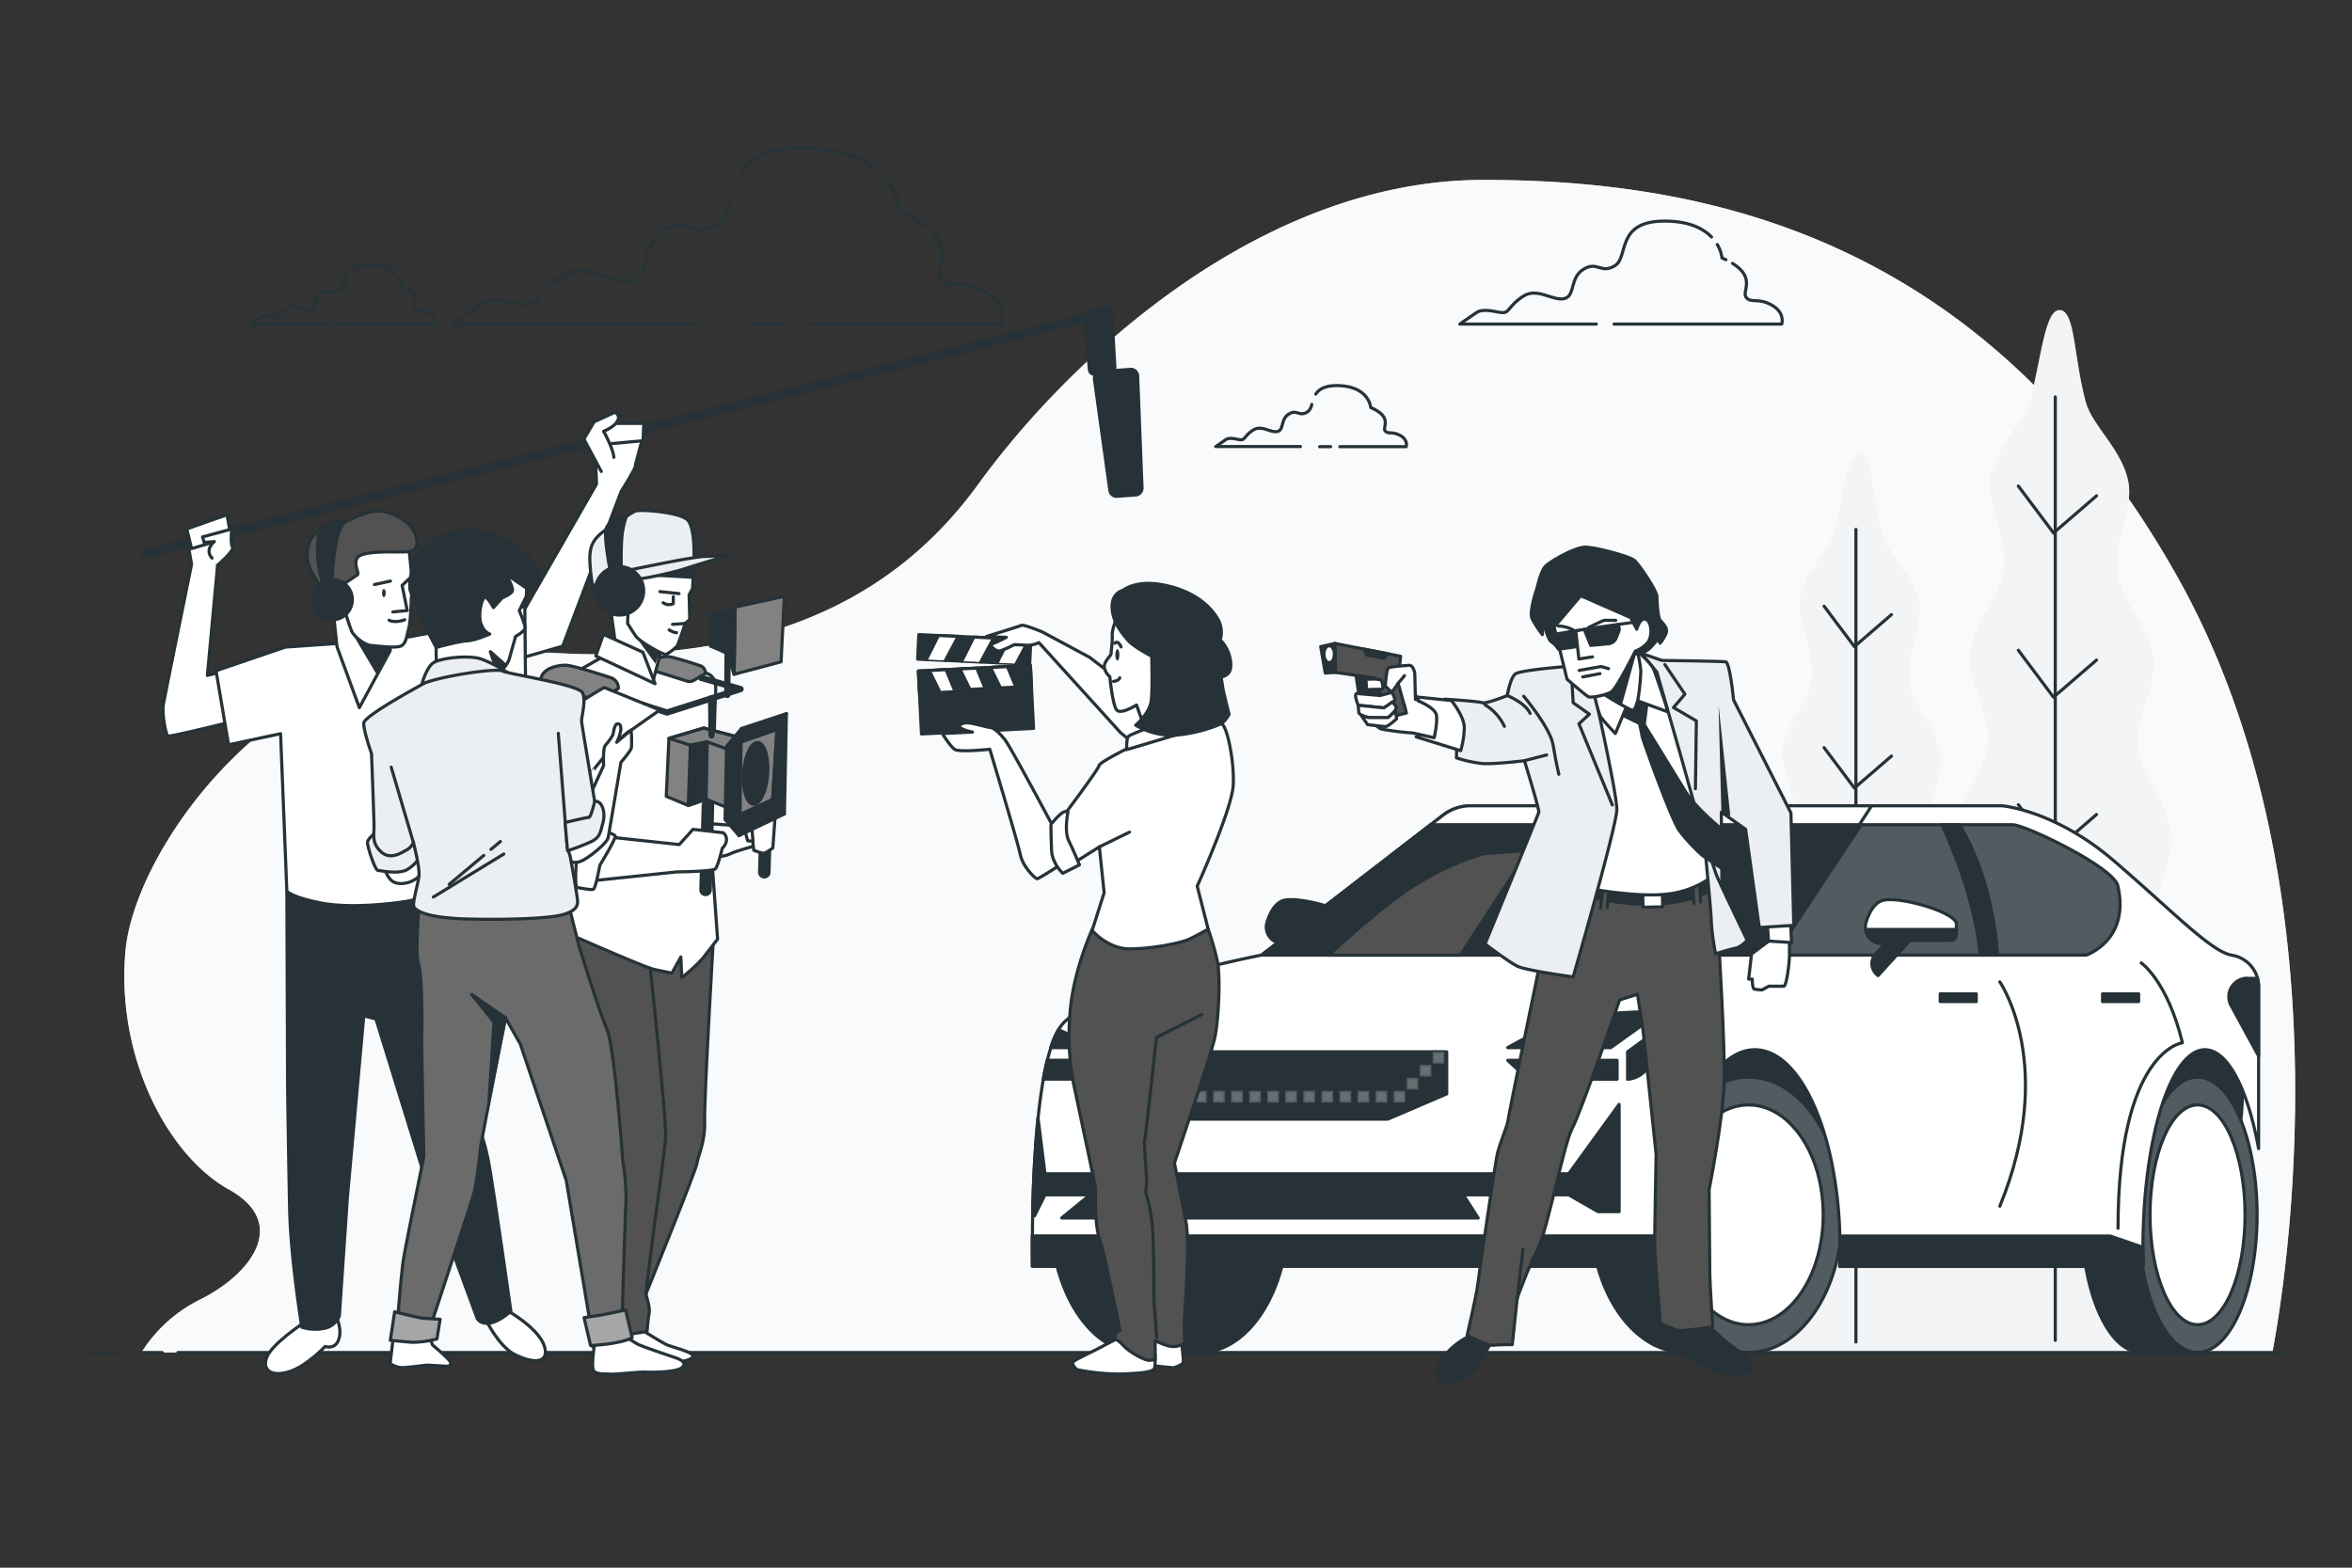 <svg xmlns="http://www.w3.org/2000/svg" xmlns:xlink="http://www.w3.org/1999/xlink" viewBox="0 0 750 500"><rect x="0" y="0" width="750" height="500" fill="#333333" stroke="none"/><defs><clipPath id="freepik--clip-path--inject-2"><ellipse cx="557.57" cy="387.45" rx="29.85" ry="43.93" style="fill:#263238;stroke:#263238;stroke-linecap:round;stroke-linejoin:round"></ellipse></clipPath><clipPath id="freepik--clip-path-2--inject-2"><ellipse cx="700.75" cy="387.45" rx="18.99" ry="43.93" style="fill:#263238;stroke:#263238;stroke-linecap:round;stroke-linejoin:round"></ellipse></clipPath><clipPath id="freepik--clip-path-3--inject-2"><path d="M566,304.62h99.26s14.09-4.7,10.06-22.13c-1.36-5.92-29.51-19.45-33.53-19.45H593.46Z" style="fill:#263238;stroke:#263238;stroke-linecap:round;stroke-linejoin:round"></path></clipPath></defs><g id="freepik--background-simple--inject-2"><path d="M73,379.38c19.36,10.77,7,27-9,35a46.43,46.43,0,0,0-18.91,17H724.6c4-21,25.23-149.16-30.6-248-61-108-150-126-221-126s-132,57-161,97-75.22,59.88-147.61,52.94S43,269.38,40,303.38,53.64,368.62,73,379.38Z" style="fill:#ECEFF1"></path><path d="M73,379.38c19.36,10.77,7,27-9,35a46.43,46.43,0,0,0-18.91,17H724.6c4-21,25.23-149.16-30.6-248-61-108-150-126-221-126s-132,57-161,97-75.22,59.88-147.61,52.94S43,269.38,40,303.38,53.64,368.62,73,379.38Z" style="fill:#fff;opacity:0.7"></path></g><g id="freepik--Clouds--inject-2"><path d="M545.78,75.59c-2.46-2.55-6.72-4.89-14.12-5.07C515,70.11,519.5,81.87,515,84.71s-5.67-1.63-10.13,1.21-2.44,8.52-6.09,9.33-8.51-3.65-13-.81-4.46,5.27-6.49,5.27-6.08-1.63-8.51,0-5.27,3.65-5.27,3.65h43.53" style="fill:none;stroke:#263238;stroke-linecap:round;stroke-linejoin:round"></path><path d="M550.36,82.85l-1.26-.58A10.88,10.88,0,0,0,547.6,78" style="fill:none;stroke:#263238;stroke-linecap:round;stroke-linejoin:round"></path><path d="M514.69,103.36h53.46s1.22-3.65-3.24-6.09-6.49-.4-8.11-2.43C555.35,93,560,88.66,552.47,84" style="fill:none;stroke:#263238;stroke-linecap:round;stroke-linejoin:round"></path><path d="M126.08,87.4c-1.41-1.47-3.86-2.81-8.11-2.92-9.55-.23-7,6.53-9.55,8.16s-3.27-.93-5.83.7-1.4,4.89-3.49,5.36-4.9-2.1-7.46-.47-2.56,3-3.73,3-3.49-.93-4.89,0-3,2.1-3,2.1h25" style="fill:none;stroke:#263238;stroke-linecap:round;stroke-linejoin:round"></path><path d="M128.71,91.57l-.72-.33a6.25,6.25,0,0,0-.86-2.46" style="fill:none;stroke:#263238;stroke-linecap:round;stroke-linejoin:round"></path><path d="M108.21,103.36h30.73s.7-2.1-1.87-3.5-3.72-.23-4.66-1.4,1.85-3.55-2.48-6.23" style="fill:none;stroke:#263238;stroke-linecap:round;stroke-linejoin:round"></path><path d="M427.24,142.47H448.4s.72-2.16-1.93-3.6-3.84-.24-4.8-1.44,2.64-4.33-4.57-7.45c0,0-.48-6.73-10.33-7-4.25-.1-6.17,1.14-7.2,2.71" style="fill:none;stroke:#263238;stroke-linecap:round;stroke-linejoin:round"></path><line x1="420.79" y1="142.47" x2="424.31" y2="142.47" style="fill:none;stroke:#263238;stroke-linecap:round;stroke-linejoin:round"></line><path d="M418.29,129a3.94,3.94,0,0,1-1.37,2.38c-2.64,1.68-3.36-1-6,.72s-1.44,5.05-3.6,5.53-5.05-2.17-7.69-.48-2.64,3.12-3.84,3.12-3.61-1-5,0-3.12,2.16-3.12,2.16h27" style="fill:none;stroke:#263238;stroke-linecap:round;stroke-linejoin:round"></path><path d="M258.56,103.36h60.92S321.56,97.13,314,93s-11.07-.7-13.84-4.16S307.72,76.37,287,67.37c0,0-1.38-19.37-29.75-20.06-12.25-.3-17.79,3.27-20.74,7.81" style="fill:none;stroke:#263238;stroke-linecap:round;stroke-linejoin:round"></path><line x1="239.97" y1="103.36" x2="250.11" y2="103.36" style="fill:none;stroke:#263238;stroke-linecap:round;stroke-linejoin:round"></line><path d="M232.77,64.67c-.87,3-1.8,5.5-3.93,6.85-7.61,4.85-9.69-2.76-17.3,2.08s-4.15,14.53-10.38,15.92S186.63,83.29,179,88.13s-7.62,9-11.08,9-10.38-2.77-14.53,0-9,6.23-9,6.23h77.81" style="fill:none;stroke:#263238;stroke-linecap:round;stroke-linejoin:round"></path></g><g id="freepik--Trees--inject-2"><path d="M619.21,431.38h84.26c-1.62-10.31-8.24-8.49-9.12-24.46-.44-8,7-18,6.36-28.56-.53-8.7-9.11-17.62-9.78-27.58-.6-9,6.73-18.95,6-28.63-.67-9.16-9.36-17.94-10.14-27.45-.75-9.28,6.43-19.36,5.58-28.74s-9.7-18-10.64-27.25c-1-9.51,6-19.75,4.92-28.85-1.13-9.66-10.25-18-11.48-26.91-1.38-9.91,5.08-20.49,3.57-29-1.85-10.48-11.61-18.07-13.66-25.8-3.83-14.41-3.35-28.29-7.87-29.2-4.82-1-5.92,12.65-9.57,27.87-1.84,7.64-11.38,15.39-12.95,25.88-1.27,8.49,5.48,18.82,4.37,28.69-1,8.83-9.87,17.33-10.74,26.94-.81,9,6.4,19,5.69,28.45-.69,9.18-9.31,17.94-9.9,27.27s6.84,19.1,6.33,28.31c-.52,9.44-9,18.35-9.42,27.44-.46,9.6,7.12,19.29,6.75,28.21-.41,9.87-8.75,18.92-9.06,27.55-.37,10.48,7.32,20.15,7.08,28.13-.51,17.31-8.44,13.73-8.72,27.66Z" style="fill:#ECEFF1"></path><path d="M619.21,431.38h84.26c-1.62-10.31-8.24-8.49-9.12-24.46-.44-8,7-18,6.36-28.56-.53-8.7-9.11-17.62-9.78-27.58-.6-9,6.73-18.95,6-28.63-.67-9.16-9.36-17.94-10.14-27.45-.75-9.28,6.43-19.36,5.58-28.74s-9.7-18-10.64-27.25c-1-9.51,6-19.75,4.92-28.85-1.13-9.66-10.25-18-11.48-26.91-1.38-9.91,5.08-20.49,3.57-29-1.85-10.48-11.61-18.07-13.66-25.8-3.83-14.41-3.35-28.29-7.87-29.2-4.82-1-5.92,12.65-9.57,27.87-1.84,7.64-11.38,15.39-12.95,25.88-1.27,8.49,5.48,18.82,4.37,28.69-1,8.83-9.87,17.33-10.74,26.94-.81,9,6.4,19,5.69,28.45-.69,9.18-9.31,17.94-9.9,27.27s6.84,19.1,6.33,28.31c-.52,9.44-9,18.35-9.42,27.44-.46,9.6,7.12,19.29,6.75,28.21-.41,9.87-8.75,18.92-9.06,27.55-.37,10.48,7.32,20.15,7.08,28.13-.51,17.31-8.44,13.73-8.72,27.66Z" style="fill:#fff;opacity:0.3"></path><line x1="655.38" y1="126.59" x2="655.38" y2="427.49" style="fill:none;stroke:#263238;stroke-linecap:round;stroke-linejoin:round"></line><polyline points="668.54 158.14 654.82 169.98 643.6 155.02" style="fill:none;stroke:#263238;stroke-linecap:round;stroke-linejoin:round"></polyline><polyline points="668.54 210.51 654.82 222.36 643.6 207.39" style="fill:none;stroke:#263238;stroke-linecap:round;stroke-linejoin:round"></polyline><polyline points="668.54 259.77 654.82 271.62 643.6 256.65" style="fill:none;stroke:#263238;stroke-linecap:round;stroke-linejoin:round"></polyline><polyline points="668.54 318.38 654.82 330.22 643.6 315.26" style="fill:none;stroke:#263238;stroke-linecap:round;stroke-linejoin:round"></polyline><polyline points="668.54 377.61 654.82 389.46 643.6 374.49" style="fill:none;stroke:#263238;stroke-linecap:round;stroke-linejoin:round"></polyline><path d="M560.66,431.38h72.57c-1.39-8.88-7.09-7.31-7.85-21.07-.38-6.92,6-15.5,5.48-24.6-.46-7.49-7.85-15.18-8.42-23.75-.52-7.74,5.79-16.33,5.17-24.67-.58-7.88-8.07-15.45-8.73-23.64-.65-8,5.53-16.67,4.8-24.75s-8.35-15.51-9.16-23.48c-.83-8.19,5.15-17,4.23-24.85-1-8.32-8.82-15.51-9.88-23.17-1.19-8.54,4.37-17.65,3.07-25-1.59-9-10-15.57-11.77-22.23-3.29-12.41-2.88-24.37-6.77-25.15-4.15-.83-5.1,10.9-8.25,24-1.58,6.59-9.8,13.26-11.15,22.29-1.09,7.32,4.72,16.22,3.77,24.72-.86,7.61-8.51,14.93-9.25,23.2-.7,7.79,5.51,16.37,4.9,24.51-.6,7.91-8,15.45-8.54,23.49s5.89,16.45,5.46,24.38c-.45,8.13-7.74,15.81-8.11,23.64-.4,8.27,6.13,16.62,5.81,24.29-.35,8.51-7.54,16.3-7.81,23.74-.32,9,6.31,17.35,6.11,24.22-.45,14.92-7.28,11.83-7.52,23.83Z" style="fill:#ECEFF1"></path><path d="M560.66,431.38h72.57c-1.39-8.88-7.09-7.31-7.85-21.07-.38-6.92,6-15.5,5.48-24.6-.46-7.49-7.85-15.18-8.42-23.75-.52-7.74,5.79-16.33,5.17-24.67-.58-7.88-8.07-15.45-8.73-23.64-.65-8,5.53-16.67,4.8-24.75s-8.35-15.51-9.16-23.48c-.83-8.19,5.15-17,4.23-24.85-1-8.32-8.82-15.51-9.88-23.17-1.19-8.54,4.37-17.65,3.07-25-1.59-9-10-15.57-11.77-22.23-3.29-12.41-2.88-24.37-6.77-25.15-4.15-.83-5.1,10.9-8.25,24-1.58,6.59-9.8,13.26-11.15,22.29-1.09,7.32,4.72,16.22,3.77,24.72-.86,7.61-8.51,14.93-9.25,23.2-.7,7.79,5.51,16.37,4.9,24.51-.6,7.91-8,15.45-8.54,23.49s5.89,16.45,5.46,24.38c-.45,8.13-7.74,15.81-8.11,23.64-.4,8.27,6.13,16.62,5.81,24.29-.35,8.51-7.54,16.3-7.81,23.74-.32,9,6.31,17.35,6.11,24.22-.45,14.92-7.28,11.83-7.52,23.83Z" style="fill:#fff;opacity:0.3"></path><line x1="591.81" y1="168.85" x2="591.81" y2="428.03" style="fill:none;stroke:#263238;stroke-linecap:round;stroke-linejoin:round"></line><polyline points="603.15 196.02 591.33 206.23 581.66 193.34" style="fill:none;stroke:#263238;stroke-linecap:round;stroke-linejoin:round"></polyline><polyline points="603.15 241.14 591.33 251.34 581.66 238.45" style="fill:none;stroke:#263238;stroke-linecap:round;stroke-linejoin:round"></polyline><polyline points="603.15 283.56 591.33 293.77 581.66 280.88" style="fill:none;stroke:#263238;stroke-linecap:round;stroke-linejoin:round"></polyline><polyline points="603.15 334.05 591.33 344.25 581.66 331.36" style="fill:none;stroke:#263238;stroke-linecap:round;stroke-linejoin:round"></polyline><polyline points="603.15 385.07 591.33 395.27 581.66 382.38" style="fill:none;stroke:#263238;stroke-linecap:round;stroke-linejoin:round"></polyline></g><g id="freepik--Car--inject-2"><path d="M409.77,300.9H409a5.22,5.22,0,0,1-4.95-6.84c1-3.22,2.81-6.47,5.77-7,6.14-1,23,4.09,23,7.67s0,5.11-2,5.11H418l-10.22,11.24-.22-.18a4.71,4.71,0,0,1,0-7.22A10.64,10.64,0,0,0,409.77,300.9Z" style="fill:#263238;stroke:#263238;stroke-linecap:round;stroke-linejoin:round"></path><path d="M525.27,396H694.94s24.53-16.35,19.42-59.28S681.65,322.36,671.43,351H595.8s-16.36-32.71-42.93-28.62S525.27,396,525.27,396Z" style="fill:#263238;stroke:#263238;stroke-linecap:round;stroke-linejoin:round"></path><path d="M567,387.45c0-12.6-3.61-24-9.39-32v-12H537.12c-16.49,0-29.85,19.67-29.85,43.93s13.36,43.93,29.85,43.93h20.45v-12C563.35,411.41,567,400.06,567,387.45Z" style="fill:#263238;stroke:#263238;stroke-linecap:round;stroke-linejoin:round"></path><ellipse cx="557.57" cy="387.45" rx="29.85" ry="43.93" style="fill:#263238"></ellipse><g style="clip-path:url(#freepik--clip-path--inject-2)"><ellipse cx="557.57" cy="387.45" rx="29.85" ry="43.93" style="fill:#fff;stroke:#263238;stroke-linecap:round;stroke-linejoin:round;opacity:0.2"></ellipse></g><ellipse cx="557.57" cy="387.45" rx="29.85" ry="43.93" style="fill:none;stroke:#263238;stroke-linecap:round;stroke-linejoin:round"></ellipse><path d="M382.59,343.52H363.25c-15.57,0-28.2,19.67-28.2,43.93s12.63,43.93,28.2,43.93h19.34c15.58,0,28.21-19.67,28.21-43.93S398.17,343.52,382.59,343.52Z" style="fill:#263238;stroke:#263238;stroke-linecap:round;stroke-linejoin:round"></path><ellipse cx="557.57" cy="387.45" rx="23.81" ry="35.05" style="fill:#fff;stroke:#263238;stroke-linecap:round;stroke-linejoin:round"></ellipse><path d="M706.73,387.45c0-12.6-2.3-24-6-32v-12H682.69c-10.49,0-19,19.67-19,43.93s8.5,43.93,19,43.93h18.06v-12C704.43,411.41,706.73,400.06,706.73,387.45Z" style="fill:#263238;stroke:#263238;stroke-linecap:round;stroke-linejoin:round"></path><ellipse cx="700.75" cy="387.45" rx="18.99" ry="43.93" style="fill:#263238"></ellipse><g style="clip-path:url(#freepik--clip-path-2--inject-2)"><ellipse cx="700.75" cy="387.45" rx="18.99" ry="43.93" style="fill:#fff;stroke:#263238;stroke-linecap:round;stroke-linejoin:round;opacity:0.2"></ellipse></g><ellipse cx="700.75" cy="387.45" rx="18.99" ry="43.93" style="fill:none;stroke:#263238;stroke-linecap:round;stroke-linejoin:round"></ellipse><ellipse cx="700.75" cy="387.45" rx="15.15" ry="35.05" style="fill:#fff;stroke:#263238;stroke-linecap:round;stroke-linejoin:round"></ellipse><path d="M532.42,398.18c0-35,12.16-63.38,27.17-63.38s27.16,28.38,27.16,63.38c0,1.93,0,3.82-.11,5.7h96.77c0-1.88-.08-3.77-.08-5.7,0-35,8.86-63.38,19.79-63.38,7.3,0,13.67,12.68,17.1,31.53v-51.7a10.09,10.09,0,0,0-8.25-9.92l-.47-.09c-6.71-1.34-18.78-14.08-37.56-30.18S638.39,257,638.39,257H469a14.48,14.48,0,0,0-8.85,3l-57.79,44.6s-51.65,10.06-63.05,21.46-10.06,77.8-10.06,77.8H532.54C532.47,402,532.42,400.11,532.42,398.18Z" style="fill:#fff;stroke:#263238;stroke-linecap:round;stroke-linejoin:round"></path><path d="M596.81,257H469a14.48,14.48,0,0,0-8.85,3l-57.79,44.6H566Z" style="fill:#fff;stroke:#263238;stroke-linecap:round;stroke-linejoin:round"></path><path d="M529.84,322.56c-9.2.12-25.31.73-32.29,3.52a129.89,129.89,0,0,0-16.77,8.05h32.86Z" style="fill:#263238;stroke:#263238;stroke-linecap:round;stroke-linejoin:round"></path><path d="M515.66,344.19v-6H480.78L487.1,344a1.26,1.26,0,0,0-.28.2Z" style="fill:#263238;stroke:#263238;stroke-linecap:round;stroke-linejoin:round"></path><path d="M519,335.47v8.77a8.88,8.88,0,0,0,6.71-4.07c3.35-5.37,10.9-17.61,10.9-17.61Z" style="fill:#263238;stroke:#263238;stroke-linecap:round;stroke-linejoin:round"></path><path d="M342.51,344l6.31-5.83H333.94c-.47,1.88-.89,3.9-1.27,6h10.12A2,2,0,0,0,342.51,344Z" style="fill:#263238;stroke:#263238;stroke-linecap:round;stroke-linejoin:round"></path><path d="M337.52,328.4a28.72,28.72,0,0,0-2.45,5.73h13.75A118.41,118.41,0,0,0,337.52,328.4Z" style="fill:#263238;stroke:#263238;stroke-linecap:round;stroke-linejoin:round"></path><path d="M566,304.62h99.26s14.09-4.7,10.06-22.13c-1.36-5.92-29.51-19.45-33.53-19.45H593.46Z" style="fill:#263238"></path><g style="clip-path:url(#freepik--clip-path-3--inject-2)"><path d="M566,304.62h99.26s14.09-4.7,10.06-22.13c-1.36-5.92-29.51-19.45-33.53-19.45H593.46Z" style="fill:#fff;stroke:#263238;stroke-linecap:round;stroke-linejoin:round;opacity:0.2"></path></g><path d="M566,304.62h99.26s14.09-4.7,10.06-22.13c-1.36-5.92-29.51-19.45-33.53-19.45H593.46Z" style="fill:none;stroke:#263238;stroke-linecap:round;stroke-linejoin:round"></path><polygon points="456.19 263.04 402.31 304.62 565.96 304.62 592.9 263.04 456.19 263.04" style="fill:#263238;stroke:#263238;stroke-linecap:round;stroke-linejoin:round"></polygon><polygon points="351.33 335.47 351.33 349.56 361.39 356.93 442.55 356.93 461.33 348.89 461.33 335.47 351.33 335.47" style="fill:#263238;stroke:#263238;stroke-linecap:round;stroke-linejoin:round"></polygon><rect x="351.33" y="335.47" width="3.75" height="3.75" style="fill:#fff;stroke:#263238;stroke-linecap:round;stroke-linejoin:round;opacity:0.3"></rect><rect x="355.48" y="339.62" width="3.75" height="3.75" style="fill:#fff;stroke:#263238;stroke-linecap:round;stroke-linejoin:round;opacity:0.3"></rect><rect x="359.63" y="343.77" width="3.75" height="3.75" style="fill:#fff;stroke:#263238;stroke-linecap:round;stroke-linejoin:round;opacity:0.3"></rect><rect x="363.77" y="347.91" width="3.75" height="3.75" style="fill:#fff;stroke:#263238;stroke-linecap:round;stroke-linejoin:round;opacity:0.3"></rect><rect x="456.83" y="335.47" width="3.75" height="3.75" style="fill:#fff;stroke:#263238;stroke-linecap:round;stroke-linejoin:round;opacity:0.3"></rect><rect x="452.69" y="339.62" width="3.75" height="3.75" style="fill:#fff;stroke:#263238;stroke-linecap:round;stroke-linejoin:round;opacity:0.3"></rect><rect x="448.54" y="343.77" width="3.75" height="3.75" style="fill:#fff;stroke:#263238;stroke-linecap:round;stroke-linejoin:round;opacity:0.3"></rect><rect x="444.39" y="347.91" width="3.75" height="3.75" style="fill:#fff;stroke:#263238;stroke-linecap:round;stroke-linejoin:round;opacity:0.3"></rect><rect x="369.53" y="347.91" width="3.75" height="3.75" style="fill:#fff;stroke:#263238;stroke-linecap:round;stroke-linejoin:round;opacity:0.3"></rect><rect x="375.29" y="347.91" width="3.75" height="3.75" style="fill:#fff;stroke:#263238;stroke-linecap:round;stroke-linejoin:round;opacity:0.3"></rect><rect x="381.05" y="347.91" width="3.75" height="3.75" style="fill:#fff;stroke:#263238;stroke-linecap:round;stroke-linejoin:round;opacity:0.3"></rect><rect x="386.81" y="347.91" width="3.75" height="3.75" style="fill:#fff;stroke:#263238;stroke-linecap:round;stroke-linejoin:round;opacity:0.3"></rect><rect x="392.57" y="347.91" width="3.75" height="3.75" style="fill:#fff;stroke:#263238;stroke-linecap:round;stroke-linejoin:round;opacity:0.3"></rect><rect x="398.32" y="347.91" width="3.75" height="3.75" style="fill:#fff;stroke:#263238;stroke-linecap:round;stroke-linejoin:round;opacity:0.3"></rect><rect x="404.08" y="347.91" width="3.75" height="3.75" style="fill:#fff;stroke:#263238;stroke-linecap:round;stroke-linejoin:round;opacity:0.3"></rect><rect x="409.84" y="347.91" width="3.75" height="3.75" style="fill:#fff;stroke:#263238;stroke-linecap:round;stroke-linejoin:round;opacity:0.3"></rect><rect x="415.6" y="347.91" width="3.75" height="3.75" style="fill:#fff;stroke:#263238;stroke-linecap:round;stroke-linejoin:round;opacity:0.3"></rect><rect x="421.36" y="347.91" width="3.75" height="3.75" style="fill:#fff;stroke:#263238;stroke-linecap:round;stroke-linejoin:round;opacity:0.3"></rect><rect x="427.12" y="347.91" width="3.75" height="3.75" style="fill:#fff;stroke:#263238;stroke-linecap:round;stroke-linejoin:round;opacity:0.3"></rect><rect x="432.88" y="347.91" width="3.75" height="3.75" style="fill:#fff;stroke:#263238;stroke-linecap:round;stroke-linejoin:round;opacity:0.3"></rect><rect x="438.63" y="347.91" width="3.75" height="3.75" style="fill:#fff;stroke:#263238;stroke-linecap:round;stroke-linejoin:round;opacity:0.3"></rect><path d="M500.23,374.37h-167L331,356.48c-1,9.83-1.49,20.31-1.7,28.92l.58,2.39,3.35-6.71h14.33l-9,7.38h132.8l-4.74-7.38h33.58l9.39,5.37h6.71V352.24Z" style="fill:#263238;stroke:#263238;stroke-linecap:round;stroke-linejoin:round"></path><path d="M631.39,304.62H637c-.59-8.22-2.94-26.35-12.15-41.58h-5.62C622.46,270.05,630.13,288.12,631.39,304.62Z" style="fill:#263238;stroke:#263238;stroke-linecap:round;stroke-linejoin:round"></path><path d="M510.45,274.32,512.5,280a13.17,13.17,0,0,0-4.09,9.19v15.48H495.83l10.53-30.3ZM451.68,282c-8.63,5.25-21.67,16.84-28,22.63h42l21.73-33.36-14.31,1A90.25,90.25,0,0,0,451.68,282Zm86.88-4.09-5.11-1h-7.16l-2,2s5.11.51,5.62,3.58a78.19,78.19,0,0,1,.51,9.2H534s0-5.62,2.55-8.18a49.85,49.85,0,0,1,4.6-4.09Z" style="fill:#525252;stroke:#263238;stroke-linecap:round;stroke-linejoin:round"></path><path d="M600.91,300.9h-.83a5.22,5.22,0,0,1-5-6.84c1-3.22,2.81-6.47,5.78-7,6.13-1,23,4.09,23,7.67s0,5.11-2,5.11H609.08l-10.22,11.24-.21-.18a4.72,4.72,0,0,1,0-7.22A10.67,10.67,0,0,0,600.91,300.9Z" style="fill:#fff;stroke:#263238;stroke-linecap:round;stroke-linejoin:round"></path><path d="M598.65,310.94l.21.18,10.22-11.24h12.78c1.69,0,2-1.07,2-3.45H594.94a5.2,5.2,0,0,0,5.14,4.47h.83a10.67,10.67,0,0,1-2.28,2.82A4.72,4.72,0,0,0,598.65,310.94Z" style="fill:#263238;stroke:#263238;stroke-linecap:round;stroke-linejoin:round"></path><rect x="618.69" y="316.97" width="11.5" height="2.47" style="fill:#263238;stroke:#263238;stroke-linecap:round;stroke-linejoin:round"></rect><rect x="670.46" y="316.97" width="11.5" height="2.47" style="fill:#263238;stroke:#263238;stroke-linecap:round;stroke-linejoin:round"></rect><path d="M682.78,307.11s8.33,5.65,13.15,25.47c0,0-20.54,2.47-20.54,59.16" style="fill:none;stroke:#263238;stroke-linecap:round;stroke-linejoin:round"></path><path d="M672.92,394.21H586.69c0,1.31.06,2.64.06,4,0,1.93,0,3.82-.11,5.7h96.77c0-1.88-.08-3.77-.08-5.7v-.39Z" style="fill:#263238;stroke:#263238;stroke-linecap:round;stroke-linejoin:round"></path><path d="M532.42,398.18c0-1.33,0-2.66.06-4H329.16c0,5.9,0,9.67,0,9.67H532.54C532.47,402,532.42,400.11,532.42,398.18Z" style="fill:#263238;stroke:#263238;stroke-linecap:round;stroke-linejoin:round"></path><path d="M716.61,312a5.89,5.89,0,0,0-5.17,8.71l8.78,16.1V314.63a9.77,9.77,0,0,0-.38-2.59h-3.23Z" style="fill:#263238;stroke:#263238;stroke-linecap:round;stroke-linejoin:round"></path><path d="M637.7,313.16s18.4,26.58,0,71.55" style="fill:none;stroke:#263238;stroke-linecap:round;stroke-linejoin:round"></path></g><g id="freepik--Floor--inject-2"><line x1="56.74" y1="431.38" x2="728" y2="431.38" style="fill:none;stroke:#263238;stroke-linecap:round;stroke-linejoin:round"></line><line x1="45.09" y1="431.38" x2="51.72" y2="431.38" style="fill:none;stroke:#263238;stroke-linecap:round;stroke-linejoin:round"></line><line x1="28" y1="431.38" x2="38.1" y2="431.38" style="fill:none;stroke:#263238;stroke-linecap:round;stroke-linejoin:round"></line></g><g id="freepik--character-1--inject-2"><path d="M70.12,214.42l-4,1,3.27-35.18,4.77-5.78v-6.78l-14.57,3.52L61.08,180s-8.54,42-9,44.72.76,9.8,1.51,10.05,19.1-4.27,19.1-4.27Z" style="fill:#fff;stroke:#263238;stroke-linecap:round;stroke-linejoin:round"></path><path d="M166.85,195.08l23.37-40.7-.51-12.57,1.51-3.51,14.32-.76s-3,10.55-3,11.31-4.52,8-4.52,8l-18.6,49.24L166.1,209.9Z" style="fill:#fff;stroke:#263238;stroke-linecap:round;stroke-linejoin:round"></path><line x1="46.09" y1="176.74" x2="349.88" y2="100.51" style="fill:none;stroke:#263238;stroke-linecap:round;stroke-linejoin:round;stroke-width:3px"></line><polygon points="194.24 141.56 205.04 140.56 205.29 135.03 191.98 135.03 191.72 139.55 194.24 141.56" style="fill:#fff;stroke:#263238;stroke-linecap:round;stroke-linejoin:round"></polygon><path d="M191.72,150.36l-5.52-10.31,3.26-5.52,6.54-3a1.74,1.74,0,0,1,1,2.51c-.75,2-4.52,3.52-4.52,3.52s3,5.28,3.26,8.29" style="fill:#fff;stroke:#263238;stroke-linecap:round;stroke-linejoin:round"></path><path d="M97.21,421.68s-11,7.12-12.3,11.65,2.92,5.82,8.09,3.88,10.68-7.77,10.68-7.77,3.56,1.3,4.53-2.91-2.27-9.06-2.27-9.06Z" style="fill:#fff;stroke:#263238;stroke-linecap:round;stroke-linejoin:round"></path><path d="M154.8,420.71s4.21,8.73,9.39,11.32,10.11,3,9.7-1.29c-.64-6.8-13.59-13.59-13.59-13.59Z" style="fill:#fff;stroke:#263238;stroke-linecap:round;stroke-linejoin:round"></path><path d="M91.48,284.27l.23,62.66s.32,23.3.65,38.83,3.88,37.54,3.88,37.54a14.68,14.68,0,0,0,7.44.32,6.6,6.6,0,0,0,4.53-3.88l2.59-38.18L116,324l3.88,1,15.21,49.18,16.82,45.63s.32,2.26,3.56,2.26,7.44-3.88,7.44-3.88-5.82-41.09-7.12-47.56a61.22,61.22,0,0,0-2.58-9.71l-16.51-74.42-1.29-2.27L93,280.93Z" style="fill:#263238;stroke:#263238;stroke-linecap:round;stroke-linejoin:round"></path><path d="M109.07,205.13,91,206.38l-22.11,7.54,4,23.62L89.47,234l2,50.25s1.76,2,11,3.77,22.11.25,26.89-.51,6.28-2,7-3S146,227.23,146,227.23l21.61-6.53-.26-27.38L148,199.85l-28.39,5.28Z" style="fill:#fff;stroke:#263238;stroke-linecap:round;stroke-linejoin:round"></path><polygon points="106.43 196.65 107.47 206.29 114.59 225.71 124.38 207.62 124.82 204.36 109.99 191.01 106.43 196.65" style="fill:#fff;stroke:#263238;stroke-linecap:round;stroke-linejoin:round"></polygon><polygon points="113.18 202.45 120.15 214.25 124.44 205.93 113.18 202.45" style="fill:#263238;stroke:#263238;stroke-linecap:round;stroke-linejoin:round"></polygon><path d="M130.46,175.74s1.18,9.64.89,12.31-.3,9.93-1,12.31-.74,4.74-2.38,5.63-7.85,0-9.78-.15-5.34-2.81-6.08-4.59-2.37-7.12-2.37-7.12-2.67-8.16-2.82-8.75-.89-6.08,3.26-9,10.53-3,12.6-3S130.46,175.74,130.46,175.74Z" style="fill:#fff;stroke:#263238;stroke-linecap:round;stroke-linejoin:round"></path><path d="M129.06,197.67s-2.94,1.18-5,.15" style="fill:none;stroke:#263238;stroke-linecap:round;stroke-linejoin:round"></path><path d="M123,189.15c0,.73-.27,1.32-.59,1.32s-.59-.59-.59-1.32.27-1.32.59-1.32S123,188.42,123,189.15Z" style="fill:#263238"></path><polyline points="130.75 184.34 128.23 186.71 129.86 194.72 125.27 195.17" style="fill:none;stroke:#263238;stroke-linecap:round;stroke-linejoin:round"></polyline><line x1="124.51" y1="185.33" x2="119.38" y2="186.44" style="fill:none;stroke:#263238;stroke-linecap:round;stroke-linejoin:round"></line><path d="M110.29,185.82s3-2.07,3.71-2.52-1.49-3.41,0-5.48,9.78-1.78,13.19-1.78,6.82.15,5.49-4.9-7.86-7.85-11.57-8.15-11,3.41-11,3.41-5.63,1-9,3.41-4.16,8-1.78,12.46,3.7,6.67,3.7,6.67l6.82-1.48Z" style="fill:#525252;stroke:#263238;stroke-linecap:round;stroke-linejoin:round"></path><path d="M105.91,184.79s.38-15.57,4.23-18.39c0,0-5-1.19-8.3,2.82a33.39,33.39,0,0,0,1.48,17.94l3,.15Z" style="fill:#263238;stroke:#263238;stroke-linecap:round;stroke-linejoin:round"></path><path d="M112.36,191.24a6.45,6.45,0,1,1-6.45-6.45A6.45,6.45,0,0,1,112.36,191.24Z" style="fill:#263238;stroke:#263238;stroke-linecap:round;stroke-linejoin:round"></path><polygon points="59.57 168.7 61.08 174.98 73.64 171.21 72.39 164.17 59.57 168.7" style="fill:#fff;stroke:#263238;stroke-linecap:round;stroke-linejoin:round"></polygon><path d="M67.61,178c-2.51-2.76.75-5.27.75-5.27L65.1,173l-.5-1.76,9.29-2.51s-.5,4.77.25,5.77-4.77,5.78-4.77,5.78" style="fill:#fff;stroke:#263238;stroke-linecap:round;stroke-linejoin:round"></path><path d="M362.18,158.36l-5.91.43a2.67,2.67,0,0,1-2.85-2.3L348.49,121a2.68,2.68,0,0,1,2.46-3l9.45-.69a2.68,2.68,0,0,1,2.87,2.66l1.4,35.78A2.68,2.68,0,0,1,362.18,158.36Z" style="fill:#263238"></path><path d="M345.27,100.91,346.9,118a2.07,2.07,0,0,0,2.36,1.85l5-.75A2.06,2.06,0,0,0,356,117L355,99.43a2.07,2.07,0,0,0-2.48-1.89l-5.57,1.16A2.06,2.06,0,0,0,345.27,100.91Z" style="fill:#263238"></path></g><g id="freepik--character-3--inject-2"><line x1="244.47" y1="251.25" x2="243.72" y2="278.19" style="fill:none;stroke:#263238;stroke-linecap:round;stroke-linejoin:round;stroke-width:4px"></line><path d="M242.19,269.4s-7.37,1.88-9.37,2.94-7.08,1.17-7.08,1.17l.54-10.81,12.23.89,2.64.19Z" style="fill:#fff;stroke:#263238;stroke-linecap:round;stroke-linejoin:round"></path><path d="M239.63,264.88l.74,6.32a21.57,21.57,0,0,0,3.07.95c.72.05,3-1.71,3-1.71l.66-9.12-7.52.66Z" style="fill:#fff;stroke:#263238;stroke-linecap:round;stroke-linejoin:round"></path><polygon points="237.28 263.98 238.42 268.17 240.1 268.29 239.59 261.98 237.28 263.98" style="fill:#fff;stroke:#263238;stroke-linecap:round;stroke-linejoin:round"></polygon><path d="M192.4,417.43S187.85,427,188.67,429s6.13,1.89,6.13,1.89l.22-13S193.82,414.4,192.4,417.43Z" style="fill:#fff;stroke:#263238;stroke-linecap:round;stroke-linejoin:round"></path><path d="M204.91,424.36s5.77,3.56,7.4,4.4,8.51,2.3,8.65,3.76-6.69,2.41-10.1,2.88-18.41-2.06-19.09-2.59,1.87-9.26,1.87-9.26Z" style="fill:#fff;stroke:#263238;stroke-linecap:round;stroke-linejoin:round"></path><path d="M227.48,299.43s-3,51.38-2.77,58.14-2.28,11.41-2.42,13.33S206,412.63,206,412.63l-3.08,9.18-6.29-9.62,6.64-45.08-6.5-66.53,16.79-2.15Z" style="fill:#525252;stroke:#263238;stroke-linecap:round;stroke-linejoin:round"></path><path d="M174.81,300.92s3.7,22.2,7.59,31.65,8.8,34.87,8.8,34.87-3.09,12.79-1.06,18,2.14,33.67,2.14,33.67a34.56,34.56,0,0,0-.37,5c.17,1,.29,2.68.29,2.68s4.88-.86,6.58-1,7.56-1.14,7.56-1.14.26-3.6.65-5.74-1-5.62-1-6.34,2.38-19.6,2.38-19.6,3.54-25.53,3.89-30.33-5.11-55.82-5.11-55.82-15.19-10-20.92-10.68S174.81,300.92,174.81,300.92Z" style="fill:#525252;stroke:#263238;stroke-linecap:round;stroke-linejoin:round"></path><path d="M192.07,209.57s-21.16,11.87-21.24,13,7.27,47.63,7.27,47.63-5.69,25.63-5.9,28.48a42.46,42.46,0,0,0,.13,6.14l12.09-5.63s21.34,9.39,24.17,10l5.66,1.18,2.86-5.16.29,6.54a45.64,45.64,0,0,0,6.77-6.21l4.65-6-2.09-29.25s1.27-46.63,1.42-48.72.35-4.76-1.65-6.25-16.69-4.85-16.69-4.85l-14.54-2.78Z" style="fill:#fff;stroke:#263238;stroke-linecap:round;stroke-linejoin:round"></path><path d="M207.17,213.52l11.9,3.71a2.74,2.74,0,0,0,2.2-.26l3.66-2.16h0a2.44,2.44,0,0,0-1.67-2.5c-3-1-9-2.91-10.42-2.89C210.93,209.46,206.89,210.21,207.17,213.52Z" style="fill:#828282;stroke:#263238;stroke-linecap:round;stroke-linejoin:round"></path><polygon points="194.59 193.28 196.35 206.05 208.4 216.69 211.05 206.54 198.4 190.88 194.59 193.28" style="fill:#fff;stroke:#263238;stroke-linecap:round;stroke-linejoin:round"></polygon><polygon points="203.53 204.15 208.99 211.71 210.46 207.72 203.53 204.15" style="fill:#263238"></polygon><path d="M221.26,179.33l-.42,8.39-1.1,2,.2,7.86-1.43,1.24s-2.22,6.73-2.64,7.27a15.71,15.71,0,0,1-3.44,2.63c-.79.32-8.52-4.07-9.73-5.88s-2.58-4-2.58-4l.24-5.92-.54-11Z" style="fill:#fff;stroke:#263238;stroke-linecap:round;stroke-linejoin:round"></path><path d="M214.7,190.33v2.2a3.15,3.15,0,0,1-3.23-.29" style="fill:none;stroke:#263238;stroke-linecap:round;stroke-linejoin:round"></path><path d="M215.73,201.78s-.73.15-2.35-.88" style="fill:none;stroke:#263238;stroke-linecap:round;stroke-linejoin:round"></path><polygon points="209.83 184 220.75 184.63 221.26 179.33 208.78 182.74 209.83 184" style="fill:#263238"></polygon><line x1="216.52" y1="189.32" x2="210.43" y2="188.69" style="fill:#fff;stroke:#263238;stroke-linecap:round;stroke-linejoin:round"></line><line x1="218.51" y1="198.85" x2="214.46" y2="199.13" style="fill:#fff;stroke:#263238;stroke-linecap:round;stroke-linejoin:round"></line><path d="M221.26,179.33s.61-11.06-2.08-13.56-15.26-3.4-16.65-2.74a20.64,20.64,0,0,0-2.8,1.71,73.39,73.39,0,0,0-7.85,5.18c-2.24,1.94-3.51,3.57-3.76,7s.82,9.83.82,9.83Z" style="fill:#ECEFF1;stroke:#263238;stroke-linecap:round;stroke-linejoin:round"></path><path d="M199.82,182s20.8-4.42,24.83-4.51,8.27-.55,8.27-.55-10.37,3.07-15.66,4.8a121.19,121.19,0,0,1-14.78,3.14Z" style="fill:#ECEFF1;stroke:#263238;stroke-linecap:round;stroke-linejoin:round"></path><path d="M198.09,180.71s-.08-5.56.19-9.18a27.33,27.33,0,0,1,1.45-6.79s-5.43.95-6.4,3.75S194.77,183,194.77,183l3.66-.31-.29-1.36Z" style="fill:#263238;stroke:#263238;stroke-linecap:round;stroke-linejoin:round"></path><path d="M205.24,189a7.73,7.73,0,1,1-7.15-8.27A7.74,7.74,0,0,1,205.24,189Z" style="fill:#263238;stroke:#263238;stroke-linecap:round;stroke-linejoin:round"></path><polygon points="192.41 202.32 205.01 208.02 208.88 218.06 189.99 209.22 192.41 202.32" style="fill:#fff;stroke:#263238;stroke-linecap:round;stroke-linejoin:round"></polygon><line x1="225.74" y1="256.88" x2="224.99" y2="283.83" style="fill:none;stroke:#263238;stroke-linecap:round;stroke-linejoin:round;stroke-width:4px"></line><path d="M177.41,219s-11,3.42-11.14,5.71,7.56,51.48,9.14,53.51,11.1,2.72,11.1,2.72l5.27-14.56-2.94-1.74L187.17,227" style="fill:#fff;stroke:#263238;stroke-linecap:round;stroke-linejoin:round"></path><path d="M194.61,267l22,2.37,4.37-4.86,9.68,1.09a2.86,2.86,0,0,1,1,2.37,4.21,4.21,0,0,1-1.34,2.58s-1.36,5.65-2.19,6.54-12.33,1-12.33,1l-27,2.83s1.81-6.57,2.92-8.59S194.61,267,194.61,267Z" style="fill:#fff;stroke:#263238;stroke-linecap:round;stroke-linejoin:round"></path><path d="M188.75,263.32s-4.2,5.06-4.58,7.71-1.07,12-.11,12.06,4.34.88,5.13.56,2.09-7.7,2.09-7.7,5.42-8.8,4.89-9.41S188.75,263.32,188.75,263.32Z" style="fill:#fff;stroke:#263238;stroke-linecap:round;stroke-linejoin:round"></path><path d="M172.41,217.81,189,223a3.78,3.78,0,0,0,3.06-.36l5.1-3h0a3.41,3.41,0,0,0-2.33-3.48c-4.24-1.4-12.53-4-14.49-4C177.64,212.17,172,213.2,172.41,217.81Z" style="fill:#828282;stroke:#263238;stroke-linecap:round;stroke-linejoin:round"></path><polyline points="191.73 220.66 212.7 227.25 236.15 219.78 223.63 216.22" style="fill:none;stroke:#263238;stroke-linecap:round;stroke-linejoin:round;stroke-width:2px"></polyline><polygon points="232.66 257.86 225.16 254.91 219.47 256.91 212.45 253.99 213.31 235.49 224.4 232.19 240.72 236.51 240.24 256.48 232.66 257.86" style="fill:#828282;stroke:#263238;stroke-linecap:round;stroke-linejoin:round"></polygon><polygon points="213.31 235.49 220.14 237.67 225.53 236.61 233.74 239.62 241.66 236.82 224.4 232.19 213.31 235.49" style="fill:none;stroke:#263238;stroke-linecap:round;stroke-linejoin:round"></polygon><polygon points="219.47 256.91 220.14 237.67 225.53 236.61 225.16 254.91 219.47 256.91" style="fill:#263238;stroke:#263238;stroke-linecap:round;stroke-linejoin:round"></polygon><polygon points="236.04 236.43 247.75 232.68 246.37 255 236.02 259.74 236.04 236.43" style="fill:#828282;stroke:#263238;stroke-linecap:round;stroke-linejoin:round"></polygon><polygon points="236.44 232.34 250.77 227.6 247.75 232.68 236.87 236.47 236.44 232.34" style="fill:#263238;stroke:#263238;stroke-linecap:round;stroke-linejoin:round"></polygon><polygon points="250.77 227.6 250.13 259.61 246.37 255 247.75 232.68 250.77 227.6" style="fill:#263238;stroke:#263238;stroke-linecap:round;stroke-linejoin:round"></polygon><polygon points="232.64 261.48 246.37 255 250.13 259.61 235.65 266.52 232.64 261.48" style="fill:#263238;stroke:#263238;stroke-linecap:round;stroke-linejoin:round"></polygon><polygon points="231.69 238.03 231.2 261.37 235.65 266.52 236.44 232.34 231.69 238.03" style="fill:#263238;stroke:#263238;stroke-linecap:round;stroke-linejoin:round"></polygon><ellipse cx="240.95" cy="246.65" rx="9.86" ry="3.85" transform="translate(-22.49 469.12) rotate(-85.85)" style="fill:#263238;stroke:#263238;stroke-linecap:round;stroke-linejoin:round"></ellipse><line x1="226.77" y1="222.72" x2="226.88" y2="234.54" style="fill:none;stroke:#263238;stroke-linecap:round;stroke-linejoin:round;stroke-width:2px"></line><line x1="231.91" y1="221.65" x2="232.02" y2="206.95" style="fill:none;stroke:#263238;stroke-linecap:round;stroke-linejoin:round;stroke-width:2px"></line><polygon points="234.43 193.62 234.08 215.06 249.07 211.08 250.11 190.18 234.43 193.62" style="fill:#828282;stroke:#263238;stroke-linecap:round;stroke-linejoin:round"></polygon><polygon points="234.43 193.62 232.15 195.15 226.55 195.94 226.53 206.07 231.91 208.39 234.08 215.06 234.43 193.62" style="fill:#263238;stroke:#263238;stroke-linecap:round;stroke-linejoin:round"></polygon></g><g id="freepik--character-2--inject-2"><path d="M139.65,171.31s-6.37,4.2-7.19,7-2.68,8.14-1.31,10.84,3.57,9.61,4.37,10.75,3.54,6.55,3.54,6.55l.08,5.9,20.19,2.09s2.54-2.25,3.1-4.4,2-7.09,2-7.09,2.93-1.57,3-2.66-1.85-5.57-1.85-5.57l2.23-4.45.16-2.61s5,.08,4-4.57-7.5-9.62-15-12.69S142.33,170.38,139.65,171.31Z" style="fill:#fff;stroke:#263238;stroke-linecap:round;stroke-linejoin:round"></path><path d="M157.69,211.83l-1.34-4,4.83,4.29s-1.07,1.34-3.49-.27" style="fill:#263238;stroke:#263238;stroke-linecap:round;stroke-linejoin:round"></path><path d="M157,170.39c-7.46-3.07-14.63,0-17.31.92,0,0-6.37,4.2-7.19,7s-2.68,8.14-1.31,10.84,3.57,9.61,4.37,10.75,3.54,6.55,3.54,6.55v.06c2.33-.64,7.7-2.05,9.73-2.1,2.63-.06,7.34-2.18,7.34-2.18s-1.93-.55-2.85-3.44.24-7.63,1.15-8.23,2.87,3.23,2.87,3.23l2.8-3.11s2.46-.94,3.18-2-2.06-5.59-2.06-5.59l6.71,4.56s5,.08,4-4.57S164.42,173.46,157,170.39Z" style="fill:#263238;stroke:#263238;stroke-linecap:round;stroke-linejoin:round"></path><path d="M134.4,218.61s7.76-1.94,12.61-2.74,15.35-1,15.35-1a42.31,42.31,0,0,0-8.89-4.68c-4.07-1.34-13.08-.36-15.36,1.25S134.4,218.61,134.4,218.61Z" style="fill:#ECEFF1;stroke:#263238;stroke-linecap:round;stroke-linejoin:round"></path><path d="M122.59,276.86s.87,3.55,3.21,4.57,7.43,0,9-3.83-2-6.24-2-6.24L121.89,274Z" style="fill:#fff;stroke:#263238;stroke-linecap:round;stroke-linejoin:round"></path><path d="M119.08,266.17s-1.83,1.42-1.9,2.51,2.31,8.87,3.39,8.94,6,1.23,9-.12a11.68,11.68,0,0,0,4.65-4.74L133,263.51Z" style="fill:#ECEFF1;stroke:#263238;stroke-linecap:round;stroke-linejoin:round"></path><path d="M125.33,427.08l-.91,7.8a7.57,7.57,0,0,0,3.41,1.3c1.75.11,7.92-.83,8.57-.79l5.66.34c1.3.08,1.77-.33,1.6-1.22s-5.78-5.59-5.78-5.59l-1.11-3.34-10.67-.42Z" style="fill:#fff;stroke:#263238;stroke-linecap:round;stroke-linejoin:round"></path><path d="M189.71,427.9s-1.37,8.22-.35,9.37,3.66.87,5.18,1,9.44-.75,11-.65,9.6.14,11.66-1.27.37-2.6-2-3.39-10.28-3.46-11.76-4.21a35.51,35.51,0,0,1-3.79-2.41Z" style="fill:#fff;stroke:#263238;stroke-linecap:round;stroke-linejoin:round"></path><path d="M133.79,286.71s-1.52,17.82-.37,20.51,1.22,19.73,1.07,22.12.67,39.58.67,39.58-5.85,28.26-6.58,33.23-1.81,19.12-1.81,19.12,6,1.23,7.13,1.3a18.87,18.87,0,0,0,3.75-.65S150,384.44,151,381s2.15-13.85,2.22-14.93,7.95-41.46,7.95-41.46l4.74,8.37,14.64,43.47,8,47.66L198.3,423s1-34,1.3-39.68a66.51,66.51,0,0,0-1-12.94s-2.6-36.63-5.1-42.24-8.89-26.53-8.89-26.53l-3.35-13.3a97.21,97.21,0,0,1-22.78,1.24C145.68,288.74,133.79,286.71,133.79,286.71Z" style="fill:#6b6b6b;stroke:#263238;stroke-linecap:round;stroke-linejoin:round"></path><polygon points="161.2 324.62 150.4 317.17 157.53 326.02 155.95 350.75 161.2 324.62" style="fill:#263238;stroke:#263238;stroke-linecap:round;stroke-linejoin:round"></polygon><path d="M199.49,417.79s-6.2,1.37-8.18,1.69l-5.07.78,2.08,8.87s9.19-.32,13.26-2.48Z" style="fill:#a6a6a6;stroke:#263238;stroke-linecap:round;stroke-linejoin:round"></path><path d="M125.85,418.37s7.74,2,9.27,2.09l5.22.31-1,6.27a31.2,31.2,0,0,1-7.71,1.07c-3-.18-7.17-.65-7.17-.65Z" style="fill:#a6a6a6;stroke:#263238;stroke-linecap:round;stroke-linejoin:round"></path><path d="M201.24,232.9l9.13-6.44-17.7-7.18s-11.07,6.1-14.16,10.28-3.58,5-3.58,5l12.76,13S197.42,234.64,201.24,232.9Z" style="fill:#fff;stroke:#263238;stroke-linecap:round;stroke-linejoin:round"></path><path d="M187.7,254.58l4.78-10.41s-.31-5.7.61-6.52a19.76,19.76,0,0,0,2.39-3.35s.41-3.25,1.3-3.42,1.28.52,1.18,2a12.64,12.64,0,0,1-1.32,3.85l4.6-3.87a35.35,35.35,0,0,1,.1,5.68c-.29,1.08-3.34,4.61-3.34,4.61s-3.74,22.27-4.07,24-6.29,6.61-8.75,7.55-5.93.52-5.2-8Z" style="fill:#fff;stroke:#263238;stroke-linecap:round;stroke-linejoin:round"></path><path d="M135.54,217.8S116.13,228.21,116,230.6s2.47,9.76,2.47,9.76.77,19.92.8,23-.76,5.41,2.13,8.21,6.29.6,8.1-.39a5,5,0,0,0,2.33-2.48s2.13,8.21,1.76,10.81-2,8.18-1.67,9.51,3.93,3.73,17,4.08,25.78-.19,30-1.25,5.17-2.52,5.26-4.05S181.79,273,181.79,273l-.92-2.9s7.56-2.16,8.7-3,2.11-6,1.54-7.55-1.34-3.14-1.34-3.14-4.17-24.93-4.31-26.25,1.48-6.46.33-9.15-23.66-6-25.57-7S141.35,215.53,135.54,217.8Z" style="fill:#ECEFF1;stroke:#263238;stroke-linecap:round;stroke-linejoin:round"></path><line x1="131.81" y1="268.68" x2="124.74" y2="244.67" style="fill:#fff;stroke:#263238;stroke-linecap:round;stroke-linejoin:round"></line><line x1="138.19" y1="286.1" x2="160.64" y2="272.39" style="fill:none;stroke:#263238;stroke-linecap:round;stroke-linejoin:round"></line><line x1="154.25" y1="272.84" x2="143.24" y2="282.04" style="fill:none;stroke:#263238;stroke-linecap:round;stroke-linejoin:round"></line><line x1="159.57" y1="268.39" x2="156.56" y2="270.9" style="fill:none;stroke:#263238;stroke-linecap:round;stroke-linejoin:round"></line><line x1="180.87" y1="270.11" x2="178.03" y2="233.9" style="fill:#fff;stroke:#263238;stroke-linecap:round;stroke-linejoin:round"></line><path d="M180.2,262.34s6.92-1.68,7.57-1.64,1.83-4.91,1.83-4.91,0-.66,1.3.07,2.19,3.63,1.35,6.64-.93,4.53-3.63,5.89a68.33,68.33,0,0,1-7.65,2.95Z" style="fill:#ECEFF1;stroke:#263238;stroke-linecap:round;stroke-linejoin:round"></path></g><g id="freepik--character-4--inject-2"><polygon points="328.71 204.03 328.35 211.85 324.04 211.65 317.98 211.38 312.74 211.14 306.69 210.87 301.45 210.63 295.39 210.36 292.62 210.23 292.98 202.4 299.23 202.69 305.54 202.97 310.52 203.2 316.83 203.49 321.81 203.72 328.12 204 328.71 204.03" style="fill:#263238;stroke:#263238;stroke-linecap:round;stroke-linejoin:round"></polygon><polyline points="301.45 210.63 305.54 202.97 299.23 202.69 295.39 210.36" style="fill:#fff;stroke:#263238;stroke-linecap:round;stroke-linejoin:round"></polyline><polyline points="312.74 211.14 316.83 203.49 310.52 203.2 306.69 210.87" style="fill:#fff;stroke:#263238;stroke-linecap:round;stroke-linejoin:round"></polyline><polyline points="324.04 211.65 328.12 204 321.81 203.72 317.98 211.38" style="fill:#fff;stroke:#263238;stroke-linecap:round;stroke-linejoin:round"></polyline><rect x="293.33" y="213.12" width="35.77" height="20.09" transform="translate(-10.68 15.7) rotate(-2.84)" style="fill:#263238;stroke:#263238;stroke-linecap:round;stroke-linejoin:round"></rect><polygon points="328.9 218.89 323.96 219.14 319.03 219.39 314.16 219.63 309.27 219.88 304.38 220.13 299.52 220.37 293.18 220.69 292.85 214.02 296.34 213.85 301.66 213.58 306.11 213.36 311.46 213.1 315.86 212.88 321.24 212.61 328.57 212.25 328.9 218.89" style="fill:#263238;stroke:#263238;stroke-linecap:round;stroke-linejoin:round"></polygon><polyline points="304.38 220.13 301.66 213.58 296.34 213.85 299.52 220.37" style="fill:#fff;stroke:#263238;stroke-linecap:round;stroke-linejoin:round"></polyline><polygon points="314.16 219.63 309.27 219.88 306.11 213.36 311.46 213.1 314.16 219.63" style="fill:#fff;stroke:#263238;stroke-linecap:round;stroke-linejoin:round"></polygon><polygon points="323.96 219.14 319.03 219.39 315.86 212.88 321.24 212.61 323.96 219.14" style="fill:#fff;stroke:#263238;stroke-linecap:round;stroke-linejoin:round"></polygon><path d="M332.44,201.58s-5.92-2.48-6.74-2.12S314.54,203,314.54,203l6.36.27a47.78,47.78,0,0,1-4.73,2.2c-.81.16,1.3,2.47,2.72,2.13a28.5,28.5,0,0,0,4.52-2l4.41.2a8.47,8.47,0,0,0,3.46-.85l26.05,28.74,4.66,3.83,10.64-8.37-25.07-19.44Z" style="fill:#fff;stroke:#263238;stroke-linecap:round;stroke-linejoin:round"></path><path d="M336.41,264.77S322.21,238.11,320.5,236s-3.41-3.85-4.83-4-5.71-1.53-7.51-1.44-2.77.94-1.73,1.7a12.38,12.38,0,0,0,3.68,1.22l-9.63.48s2.41,3.9,3.87,5,11.27,0,11.27,0,8.91,29.54,9.71,33.52,4.82,7.81,5.42,7.78,9-5.47,9-5.47Z" style="fill:#fff;stroke:#263238;stroke-linecap:round;stroke-linejoin:round"></path><path d="M376.74,427.83s.72,6.16.61,6.72-2.54,1.64-3.22,1.67-8.72-.94-9.14-.92-.84-8.64-.84-8.64l6.87-.34C371.57,426.3,376.74,427.83,376.74,427.83Z" style="fill:#fff;stroke:#263238;stroke-linecap:round;stroke-linejoin:round"></path><path d="M356.32,426.92s-3,1.52-5.77,3-7.67,3.68-8.32,4.4.8,2.3,1.36,2.55a68.54,68.54,0,0,0,14.53,1.35c5.49-.28,9.75-.49,10.09-2a19.39,19.39,0,0,0,.05-4.41S359.51,430.34,356.32,426.92Z" style="fill:#fff;stroke:#263238;stroke-linecap:round;stroke-linejoin:round"></path><path d="M348.45,296.08s-.07.14-.18.39c-1,2.22-5.81,13.52-6.95,25.3A84.24,84.24,0,0,0,342.2,345l7.19,33.93s-.55,11,1.22,16.19,6.54,29.28,6.54,29.28-1.36.2-1.33.89a6.58,6.58,0,0,1-.45,1.95s.52-.58,2.85,1.92,7.12,4.74,8.08,4.7l2.06-.11,0-6.19s3.68,2,5.88,1.91a7.53,7.53,0,0,0,3.53-1s-.2-6.74-.11-7.71,1.8-24.73.53-31-3.69-18.82-3.69-18.82,11.65-34.32,12.88-40,1.81-19.1.88-24a83.64,83.64,0,0,0-3-10.56l-2.55-3.48s-10.65,4.66-19.42,2.75-12.39-2.83-12.39-2.83Z" style="fill:#525252;stroke:#263238;stroke-linecap:round;stroke-linejoin:round"></path><path d="M383.27,323.55l-14.51,7.33s-3.49,32.25-3.75,32.68.55,11,.63,12.63a19.7,19.7,0,0,1-.36,3.88,51.87,51.87,0,0,1,2.25,12c.48,6.86.42,22.29.42,22.29l.88,12.21" style="fill:none;stroke:#263238;stroke-linecap:round;stroke-linejoin:round"></path><path d="M363.19,236.88s-12.57,6.06-12.71,7.27-12.6,17.73-12.6,17.73.32,6.42,1.47,9.38l1.84,4.74,9.37-5.9,1.53,14.61-3.83,12.06s4.92,5.8,11.76,5.86,16.61-1.83,19.36-3.17,5.88-3.11,5.88-3.11l-3.5-13.71s11.06-24.49,11.48-32.16-1.93-18.61-3.58-19.54a13,13,0,0,0-2.27-1.09Z" style="fill:#fff;stroke:#263238;stroke-linecap:round;stroke-linejoin:round"></path><path d="M340.55,258.93s-1.31,6.1.26,9.24,3.4,7.68,3.4,7.68l-5.3,2.68s-3.37-3-3.58-7.27-.21-8.24-.21-8.24S338.88,257.81,340.55,258.93Z" style="fill:#fff;stroke:#263238;stroke-linecap:round;stroke-linejoin:round"></path><line x1="350.56" y1="270.1" x2="360.18" y2="265.4" style="fill:#fff;stroke:#263238;stroke-linecap:round;stroke-linejoin:round"></line><path d="M356.36,196.38s-1.81,4.11-1.7,6.32-.36,4.85-.33,5.65-2.28,2.53-2.19,4.34a4.93,4.93,0,0,0,1.76,3.13s.84,8.81,2.13,10.55,6.37-1.52,6.37-1.52l3.26,9.09,8.76-2s-1.39-15.82-2.75-22.8-5.91-13.79-8.74-14S356.36,196.38,356.36,196.38Z" style="fill:#fff;stroke:#263238;stroke-linecap:round;stroke-linejoin:round"></path><path d="M355.07,217.33s1.73-.15,2-1.16" style="fill:none;stroke:#263238;stroke-linecap:round;stroke-linejoin:round"></path><path d="M355.5,205.17s.87-1.3,2,1.16" style="fill:none;stroke:#263238;stroke-linecap:round;stroke-linejoin:round"></path><ellipse cx="356.3" cy="208.86" rx="0.65" ry="1.81" style="fill:#263238"></ellipse><path d="M372.7,229.77s-12.06,4.22-12.83,5.07-.59,4.25-.59,4.25L376.33,234l-1.63-4.55Z" style="fill:#fff;stroke:#263238;stroke-linecap:round;stroke-linejoin:round"></path><path d="M358.17,188.24s-3.79.8-3.55,5.61,3.22,8.09,4.93,10.22,7.71,5.25,7.71,5.25.28,9.64-.12,13.89-5,8.09-5,8.09a23.36,23.36,0,0,0,12.23,3.22A47.6,47.6,0,0,0,389.06,231c1.57-.68,2.86-3.16,2.86-3.16s-2-7.95-2.05-8.75-.85-5-.85-5l-1.55-7a8.44,8.44,0,0,0,.72-9.89c-3.29-5.47-9.72-9.38-18-10.78S358.17,188.24,358.17,188.24Z" style="fill:#263238;stroke:#263238;stroke-linecap:round;stroke-linejoin:round"></path><path d="M384.09,203.86a23.45,23.45,0,0,1,1.33,6.57,21.61,21.61,0,0,1-.32,5.65s4.66.77,6.57-1.33.21-8.06-2.32-10.35S384.16,201.24,384.09,203.86Z" style="fill:#263238;stroke:#263238;stroke-linecap:round;stroke-linejoin:round"></path></g><g id="freepik--character-5--inject-2"><path d="M543.43,422.1a27.88,27.88,0,0,1,4.79,3.89c1.6,1.82,9.62,6.91,10.08,9.19s-.92,2.74-.92,2.74-2,.92-6.62.23-12.36-4.86-12.58-5.77-2.06-1.6-2.06-1.6l-.23,1.37a17,17,0,0,1-3.88-1.82,5.89,5.89,0,0,1-1.6-2.74s2.28-4.57,2.28-5.26S543.43,422.1,543.43,422.1Z" style="fill:#263238;stroke:#263238;stroke-linecap:round;stroke-linejoin:round"></path><path d="M475.37,428.19s-2.51,5-3.88,7.31-5,4.11-7.31,4.8-5.25.68-5.7-1.37,1.37-5.94,4.11-8.68a26.4,26.4,0,0,1,6.85-4.57Z" style="fill:#263238;stroke:#263238;stroke-linecap:round;stroke-linejoin:round"></path><path d="M545.71,276.41s2.51,25.57,2.51,26.49,1.83,30.14,1.6,41.79S545,379.4,545,379.4s.22,25.12.22,27.18.92,16.67.92,16.67-8.68,1.14-10.28,1.14-6.39-2.29-6.39-2.29-1.83-21.23-1.83-25.8.46-28.09.46-28.09l-4.11-39-1.83-12.1-5.71,1.82s-12.33,35.86-15.07,40.88-8,32.81-11,38.52S483.82,414,483.82,414l-1.59,14.84s-4.57,0-6.17.23-8.22-3.2-8.22-3.2,3-12.79,3.42-16.44,5.48-38.06,6.17-41.26,3.43-9.59,3.43-10.73,11.19-55,11.19-55l8.9-22.61s10.51,2.51,19.18,2.51S545.71,276.41,545.71,276.41Z" style="fill:#525252;stroke:#263238;stroke-linecap:round;stroke-linejoin:round"></path><line x1="483.82" y1="414.04" x2="485.65" y2="398.51" style="fill:none;stroke:#263238;stroke-linecap:round;stroke-linejoin:round"></line><path d="M499.32,284l1.63-4.14s10.51,2.51,19.18,2.51,25.58-5.93,25.58-5.93.32,3.24.73,7.46c-2.35,1.6-7.35,4.06-16.49,4.83-13.91,1.18-27-3.52-27.63-3.52A26.41,26.41,0,0,1,499.32,284Z" style="fill:#263238"></path><polyline points="542.3 287.72 541.9 280.67 539.75 280.86 540.14 288.12" style="fill:#525252;stroke:#263238;stroke-linecap:round;stroke-linejoin:round"></polyline><polyline points="512.51 289.49 513.1 282.43 511.33 281.84 510.35 289.68" style="fill:#525252;stroke:#263238;stroke-linecap:round;stroke-linejoin:round"></polyline><rect x="523.88" y="285.37" width="6.27" height="3.92" transform="translate(1059.83 563.75) rotate(178.82)" style="fill:#fff;stroke:#263238;stroke-linecap:round;stroke-linejoin:round"></rect><path d="M522.42,208.73s4.72,2.74,5.94,5.64,9,21.92,10.2,26.79,6.09,21,6.39,25.43S546,279.53,546,279.53a28.89,28.89,0,0,1-14.47,5.63c-9.13,1.07-23.29-1.52-23.29-1.52s-1.07-31.52-1.52-35.93-5.94-32.58-5.94-32.58,4.41-4.26,8.68-4.87S522.42,208.73,522.42,208.73Z" style="fill:#fff;stroke:#263238;stroke-linecap:round;stroke-linejoin:round"></path><path d="M508.26,220.23s7.31,32.65,7.31,37.91-13.93,53.44-13.93,53.44-15.08-2.06-17.82-3.43-10.27-7.08-10.27-7.08,16.9-41.11,17.13-42-4.57-16.44-4.57-16.44-9.59,1.14-13.25.91a41.14,41.14,0,0,1-8.45-1.83s.46-10-.45-12.33-3.2-6.39-3.2-6.39,10.73.68,11.87,1.14,8-2.28,8-2.28.91-5.48,2.51-6.85S501,212.46,501,212.46,507.57,214.75,508.26,220.23Z" style="fill:#ECEFF1;stroke:#263238;stroke-linecap:round;stroke-linejoin:round"></path><polyline points="500.95 212.46 501.65 224.14 506.83 227.79 503.48 230.84 514.14 256.72" style="fill:#ECEFF1;stroke:#263238;stroke-linecap:round;stroke-linejoin:round"></polyline><path d="M564,300.16l-5.48,4.11-.91,8h1.14s0,3,.68,3.2a12.3,12.3,0,0,0,2.52.23l2.05-1.15h4.8c.91,0,1.82-7.53,1.82-10v-5.26l-5.71-.91Z" style="fill:#fff;stroke:#263238;stroke-linecap:round;stroke-linejoin:round"></path><polygon points="570.83 291.94 571.29 300.61 563.98 300.16 563.52 294.45 570.83 291.94" style="fill:#fff;stroke:#263238;stroke-linecap:round;stroke-linejoin:round"></polygon><path d="M523.33,208.35l5,6,8,28,12.79,45.9-.23-29.23,7.76,5.48L561,295.82l11-.69-.91-35.85L552.79,223.2s-1.14-11.88-2.51-12.11-20.33-.45-20.33-.45Z" style="fill:#ECEFF1;stroke:#263238;stroke-linecap:round;stroke-linejoin:round"></path><polyline points="530.89 211.96 537.28 221.4 533.63 225.66 540.93 229.93 540.63 251.54" style="fill:#ECEFF1;stroke:#263238;stroke-linecap:round;stroke-linejoin:round"></polyline><path d="M543.2,265.9s2.51,25.12,2.51,28.32a75.07,75.07,0,0,0,1.37,10,65.37,65.37,0,0,1,6.4-1.83c1.59-.23,3.65-2.51,3.65-2.51s-8.45-17.59-9.59-20.33S543.2,265.9,543.2,265.9Z" style="fill:#ECEFF1;stroke:#263238;stroke-linecap:round;stroke-linejoin:round"></path><path d="M525.83,223.28l-1,7.68,13,21.12c4,6.5,15,14.78,15,14.78l.67,13.73-11-7.38a57.47,57.47,0,0,1-7.5-8.13c-2.66-3.84-11.65-28.95-11.82-30s-.83-4-.83-4l-5.16-2.51-1-4.58,4-3Z" style="fill:#263238"></path><path d="M522.3,207.9s4.34,3.65,5.14,5.82,3.88,11.19,4,12a12,12,0,0,0,.23,1.26l-10.28-3.77-2.74,2.17-3.54,8.56s-4.22-4.34-4.91-5.71A51.53,51.53,0,0,1,508,219c0-1,6.62-9.36,9-11.53S522.3,207.9,522.3,207.9Z" style="fill:#fff;stroke:#263238;stroke-linecap:round;stroke-linejoin:round"></path><path d="M521.85,206.75a42.64,42.64,0,0,1,1.37,7.08,67,67,0,0,1-1,9.71c-.34.8-.8,3-1.6,3s-9.48-5-10.16-5.94,10.39-15.41,10.39-15.41Z" style="fill:#fff;stroke:#263238;stroke-linecap:round;stroke-linejoin:round"></path><polygon points="521.21 208.48 516.87 224.09 511.72 221.52 519.12 207.2 521.21 208.48" style="fill:#263238;stroke:#263238;stroke-linecap:round;stroke-linejoin:round"></polygon><path d="M497.87,207.33s-2.28-2-3.31-2.74-2.74-7-2.74-7v4.8a37.59,37.59,0,0,1-3.31-5.14c-.8-1.83.91-7.65,1.37-8.91s1.37-6.28,3.08-7.88,9.25-5.94,12.56-5.94,13.93,2.86,15.53,4.12,7.31,9.82,7.31,11.64.34,6.4.91,7.31,2.63,2.51,2.05,4.22a11.64,11.64,0,0,1-1.94,3.32l-.8-1.26a24.89,24.89,0,0,1-2.62,3,8.32,8.32,0,0,1-2.63,1.48,32.76,32.76,0,0,1-3.65.35l.45-4.23S505.75,194,505.4,193.85s-7.07,7.65-7.07,7.65Z" style="fill:#263238;stroke:#263238;stroke-linecap:round;stroke-linejoin:round"></path><path d="M521.93,200.69s1-3.87,2.9-3.15,2.18,5.56.49,7.5a9.85,9.85,0,0,1-3.87,2.65s-6,12.09-7.73,13.05-6.29,1.94-7.25,1.45-6.77-5.55-6.77-5.55L495.59,200l8.46-10,15.95,7Z" style="fill:#fff;stroke:#263238;stroke-linecap:round;stroke-linejoin:round"></path><polyline points="502.55 201.73 503.46 210.18 507.8 209.5" style="fill:none;stroke:#263238;stroke-linecap:round;stroke-linejoin:round"></polyline><polyline points="503.58 213.83 510.54 212.58 512.94 213.26" style="fill:none;stroke:#263238;stroke-linecap:round;stroke-linejoin:round"></polyline><line x1="510.2" y1="214.86" x2="504.72" y2="215.89" style="fill:none;stroke:#263238;stroke-linecap:round;stroke-linejoin:round"></line><path d="M505.4,201.27l1.83,4.57,5.69-.52a2.91,2.91,0,0,0,2.41-1.78c.45-1.1,1-2.41,1-2.72.11-.57-.35-1.6-.69-1.6s-10.39,1.48-10.39,1.48Z" style="fill:#263238;stroke:#263238;stroke-linecap:round;stroke-linejoin:round"></path><path d="M505.29,200.7l-3.08.57.34,5-5.59.8-2.17-3s0-1.71.45-1.71,5.94-1,5.94-1Z" style="fill:#263238;stroke:#263238;stroke-linecap:round;stroke-linejoin:round"></path><line x1="515.68" y1="199.22" x2="522.88" y2="198.19" style="fill:none;stroke:#263238;stroke-linecap:round;stroke-linejoin:round"></line><path d="M515.22,197.85h-3.65c-.34,0-5,2.28-5,2.28" style="fill:none;stroke:#263238;stroke-linecap:round;stroke-linejoin:round"></path><path d="M502.21,201.27a10.15,10.15,0,0,0-5.25-1.59" style="fill:none;stroke:#263238;stroke-linecap:round;stroke-linejoin:round"></path><polygon points="548.91 259.05 548 224.8 551.77 260.34 548.91 259.05" style="fill:#263238"></polygon><path d="M485.88,222.06s8.45,10,9.36,15.52,1.83,9.37,1.83,9.37" style="fill:none;stroke:#263238;stroke-linecap:round;stroke-linejoin:round"></path><path d="M480.63,221.83s5.71,2.28,7.3,5.71" style="fill:none;stroke:#263238;stroke-linecap:round;stroke-linejoin:round"></path><line x1="493.19" y1="240.78" x2="486.11" y2="242.61" style="fill:none;stroke:#263238;stroke-linecap:round;stroke-linejoin:round"></line><path d="M473.55,224.8a15.87,15.87,0,0,1,6.16,6.85" style="fill:none;stroke:#263238;stroke-linecap:round;stroke-linejoin:round"></path><path d="M462.81,223.43l-11.24-1.16s4.17,5.72,4.17,8.46-4.17,4.28-4.17,4.28l14.21,4.4a27.92,27.92,0,0,0,1.15-7.31C466.93,228.45,462.81,223.43,462.81,223.43Z" style="fill:#fff;stroke:#263238;stroke-linecap:round;stroke-linejoin:round"></path><path d="M452.18,223.51s-2.46-5.55-3.08-7.4-8.63-1.85-10.69-1.85-2.67,3.28-2.67,5.75,1.23,11.72,4.93,12.54a85.18,85.18,0,0,0,9.87,1.23l6.79,1.52s1.15-5,.69-7.31S452.18,223.51,452.18,223.51Z" style="fill:#fff;stroke:#263238;stroke-linecap:round;stroke-linejoin:round"></path><polygon points="446.63 209.32 445.81 216.93 448.48 227.41 442.73 228.85 438.62 216.31 425.88 214.46 425.67 205.21 446.63 209.32" style="fill:#525252;stroke:#263238;stroke-linecap:round;stroke-linejoin:round"></polygon><polygon points="425.88 214.46 422.59 214.67 421.15 206.24 425.67 205.21 425.88 214.46" style="fill:#263238;stroke:#263238;stroke-linecap:round;stroke-linejoin:round"></polygon><path d="M425,208.64c0,1.21-.52,2.2-1.15,2.2s-1.15-1-1.15-2.2.51-2.19,1.15-2.19S425,207.43,425,208.64Z" style="fill:#fff"></path><polygon points="441.5 209.94 435.74 208.91 435.07 207.06 442.59 208.53 441.5 209.94" style="fill:#263238;stroke:#263238;stroke-linecap:round;stroke-linejoin:round"></polygon><path d="M435.33,216.72s5.14-.61,5.34.62.62,2.47,0,2.47-4.93.2-4.93.2Z" style="fill:#fff;stroke:#263238;stroke-linecap:round;stroke-linejoin:round"></path><polygon points="435.54 215.9 435.74 220.01 439.85 220.01 440.06 221.86 433.27 221.24 432.45 215.69 435.54 215.9" style="fill:#263238;stroke:#263238;stroke-linecap:round;stroke-linejoin:round"></polygon><path d="M433.28,221.24s-.83-.41-1,.42.82,3.28.82,3.28l8.22.83s3.49-2.06,3.49-2.68a8,8,0,0,0-1-2.26l-3.7,1Z" style="fill:#fff;stroke:#263238;stroke-linecap:round;stroke-linejoin:round"></path><path d="M433.07,224.94a21,21,0,0,1,.21,2.26c0,.83,3.08,1.65,3.08,1.65s5.75.62,6.37,0,2.47-2.26,2.47-3.08-1.24-1.85-1.24-1.85l-2.67,1.85Z" style="fill:#fff;stroke:#263238;stroke-linecap:round;stroke-linejoin:round"></path><path d="M434.1,228.23l2,2.88s4.94.62,5.76.62,3.49-2.47,3.49-2.47l-.41-2.47-2.26,2.06h-6.37Z" style="fill:#fff;stroke:#263238;stroke-linecap:round;stroke-linejoin:round"></path><path d="M451.36,223.09s-.2-6.37-.2-7.81-.83-3.08-1.65-3.08-6.16.41-6.78.82-1,5.76-1,5.76l2.06,2.05,2.05-2.87,1.85,6.57" style="fill:#fff;stroke:#263238;stroke-linecap:round;stroke-linejoin:round"></path><line x1="445.81" y1="217.96" x2="447.87" y2="215.49" style="fill:#fff;stroke:#263238;stroke-linecap:round;stroke-linejoin:round"></line></g></svg>